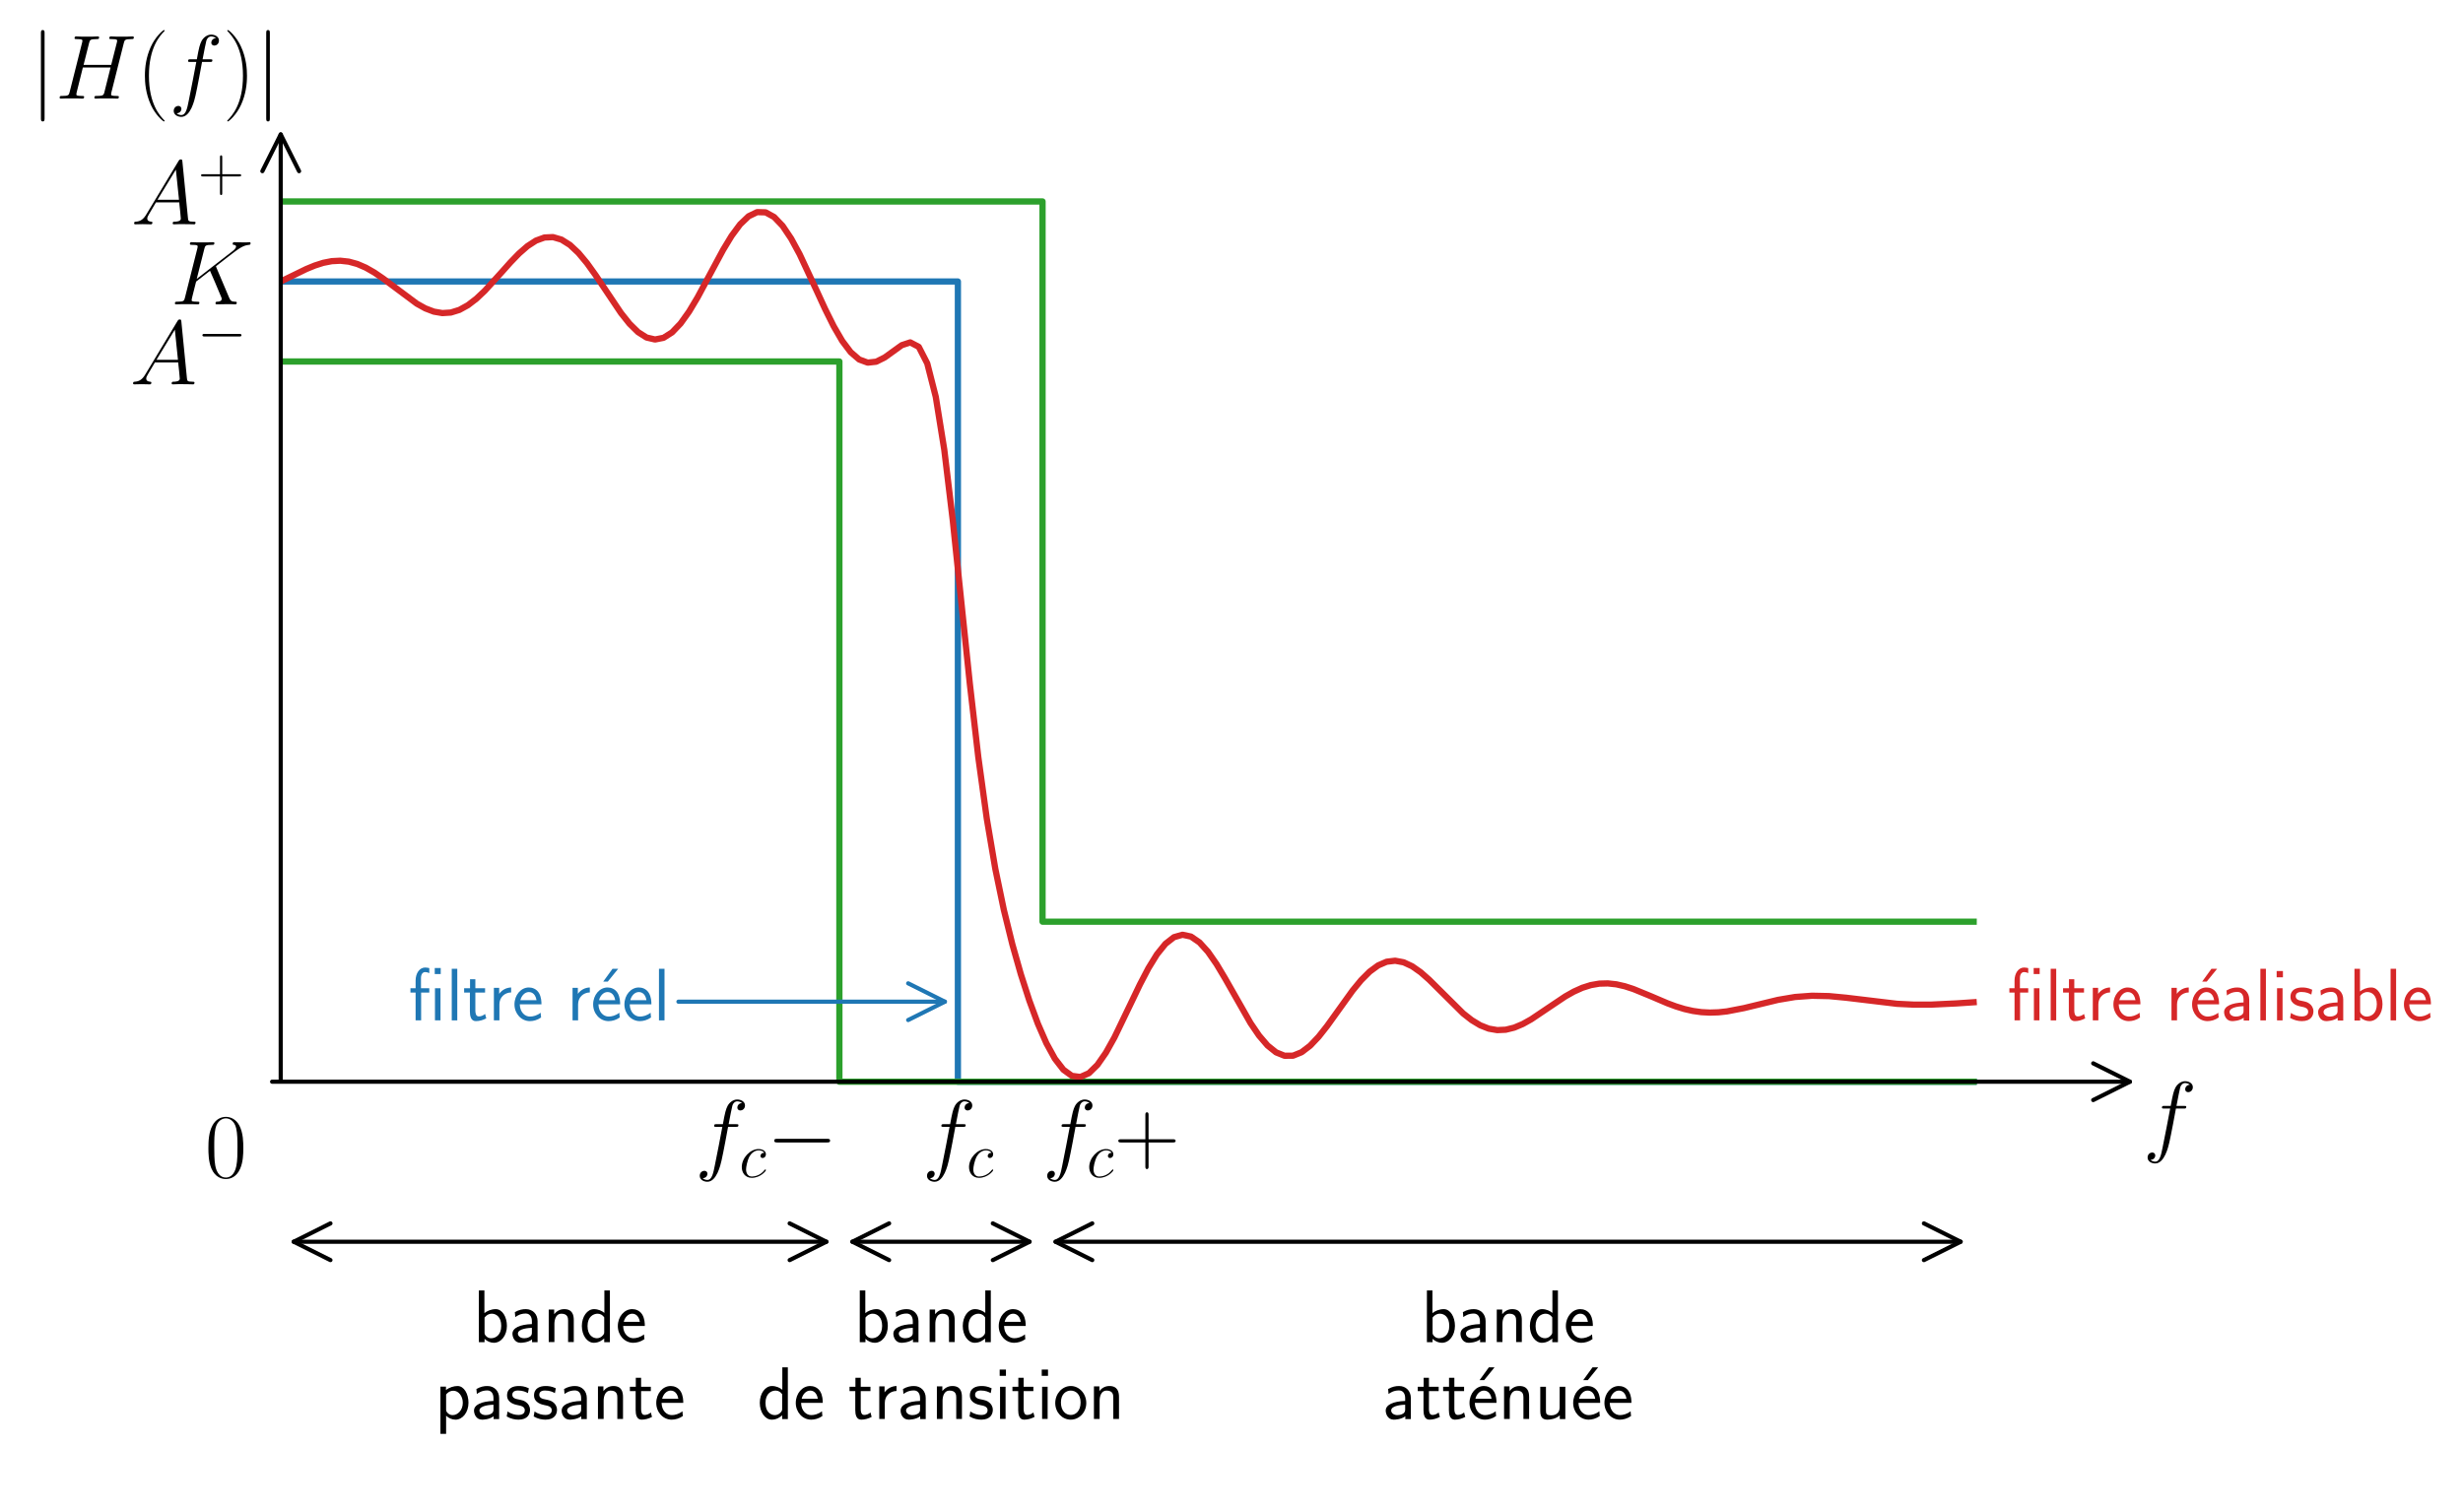 <?xml version="1.0" encoding="utf-8" standalone="no"?>
<!DOCTYPE svg PUBLIC "-//W3C//DTD SVG 1.1//EN"
  "http://www.w3.org/Graphics/SVG/1.1/DTD/svg11.dtd">
<!-- Created with matplotlib (https://matplotlib.org/) -->
<svg height="362.478pt" version="1.1" viewBox="0 0 590.417 362.478" width="590.417pt" xmlns="http://www.w3.org/2000/svg" xmlns:xlink="http://www.w3.org/1999/xlink">
 <defs>
  <style type="text/css">
*{stroke-linecap:butt;stroke-linejoin:round;}
  </style>
 </defs>
 <g id="figure_1">
  <g id="patch_1">
   <path d="M 0 362.478 
L 590.417 362.478 
L 590.417 0 
L 0 0 
z
" style="fill:#ffffff;"/>
  </g>
  <g id="axes_1">
   <g id="line2d_1">
    <path clip-path="url(#pa6c7c5a216)" d="M 67.293 67.49 
L 229.621 67.49 
L 229.621 259.348 
L 473.112 259.348 
" style="fill:none;stroke:#1f77b4;stroke-linecap:square;stroke-width:1.5;"/>
   </g>
   <g id="line2d_2">
    <path clip-path="url(#pa6c7c5a216)" d="M 67.293 48.304 
L 249.912 48.304 
L 249.912 220.977 
L 473.112 220.977 
" style="fill:none;stroke:#2ca02c;stroke-linecap:square;stroke-width:1.5;"/>
   </g>
   <g id="line2d_3">
    <path clip-path="url(#pa6c7c5a216)" d="M 67.293 86.675 
L 201.213 86.675 
L 201.213 259.348 
L 473.112 259.348 
" style="fill:none;stroke:#2ca02c;stroke-linecap:square;stroke-width:1.5;"/>
   </g>
   <g id="line2d_4">
    <path clip-path="url(#pa6c7c5a216)" d="M 67.293 67.49 
L 73.411 64.506 
L 75.451 63.665 
L 77.49 63.014 
L 79.529 62.614 
L 81.568 62.51 
L 83.608 62.731 
L 85.647 63.288 
L 87.686 64.168 
L 89.726 65.333 
L 91.765 66.726 
L 99.922 72.808 
L 101.961 73.939 
L 104.001 74.717 
L 106.04 75.065 
L 108.079 74.934 
L 110.118 74.302 
L 112.158 73.181 
L 114.197 71.618 
L 116.236 69.69 
L 120.315 65.196 
L 122.354 62.91 
L 124.393 60.799 
L 126.433 59.015 
L 128.472 57.693 
L 130.511 56.945 
L 132.551 56.85 
L 134.59 57.446 
L 136.629 58.728 
L 138.668 60.642 
L 140.708 63.091 
L 142.747 65.937 
L 148.865 75.05 
L 150.904 77.613 
L 152.943 79.62 
L 154.983 80.919 
L 157.022 81.396 
L 159.061 80.99 
L 161.101 79.696 
L 163.14 77.568 
L 165.179 74.717 
L 167.218 71.307 
L 173.336 59.916 
L 175.376 56.549 
L 177.415 53.795 
L 179.454 51.849 
L 181.493 50.859 
L 183.533 50.913 
L 185.572 52.033 
L 187.611 54.168 
L 189.651 57.204 
L 191.69 60.962 
L 195.768 69.694 
L 197.808 74.123 
L 199.847 78.22 
L 201.886 81.729 
L 203.926 84.436 
L 205.965 86.195 
L 208.004 86.943 
L 210.043 86.721 
L 212.083 85.703 
L 216.161 82.762 
L 218.201 82.088 
L 220.24 83.161 
L 222.279 87.138 
L 224.318 95.146 
L 226.358 107.827 
L 228.397 124.769 
L 232.476 163.871 
L 234.515 181.539 
L 236.554 196.326 
L 238.593 208.326 
L 240.633 218.139 
L 242.672 226.405 
L 244.711 233.584 
L 246.751 239.909 
L 248.79 245.439 
L 250.829 250.116 
L 252.869 253.832 
L 254.908 256.471 
L 256.947 257.945 
L 258.986 258.217 
L 261.026 257.311 
L 263.065 255.318 
L 265.104 252.391 
L 267.144 248.739 
L 271.222 240.279 
L 273.261 236.028 
L 275.301 232.125 
L 277.34 228.813 
L 279.379 226.289 
L 281.419 224.696 
L 283.458 224.112 
L 285.497 224.549 
L 287.536 225.951 
L 289.576 228.202 
L 291.615 231.137 
L 293.654 234.547 
L 299.772 245.293 
L 301.811 248.288 
L 303.851 250.669 
L 305.89 252.308 
L 307.929 253.128 
L 309.969 253.107 
L 312.008 252.279 
L 314.047 250.728 
L 316.086 248.58 
L 318.126 245.998 
L 324.244 237.489 
L 326.283 235.008 
L 328.322 232.964 
L 330.361 231.467 
L 332.401 230.584 
L 334.44 230.342 
L 336.479 230.725 
L 338.519 231.676 
L 340.558 233.106 
L 342.597 234.899 
L 350.754 242.988 
L 352.794 244.589 
L 354.833 245.821 
L 356.872 246.626 
L 358.911 246.979 
L 360.951 246.885 
L 362.99 246.379 
L 365.029 245.518 
L 367.069 244.379 
L 371.147 241.635 
L 375.226 238.901 
L 377.265 237.751 
L 379.304 236.832 
L 381.344 236.187 
L 383.383 235.836 
L 385.422 235.781 
L 387.461 236.002 
L 389.501 236.467 
L 391.54 237.126 
L 395.619 238.799 
L 399.697 240.54 
L 401.736 241.297 
L 403.776 241.922 
L 405.815 242.385 
L 407.854 242.671 
L 409.894 242.776 
L 411.933 242.709 
L 413.972 242.489 
L 418.051 241.703 
L 426.208 239.728 
L 430.287 239.039 
L 434.365 238.737 
L 438.444 238.825 
L 442.522 239.21 
L 454.758 240.672 
L 458.837 240.872 
L 462.915 240.866 
L 469.033 240.573 
L 473.112 240.3 
L 473.112 240.3 
" style="fill:none;stroke:#d62728;stroke-linecap:square;stroke-width:1.5;"/>
   </g>
   <g id="patch_2">
    <path d="M 65.232 259.348 
Q 288.462 259.348 510.574 259.348 
" style="fill:none;stroke:#000000;stroke-linecap:round;"/>
    <path d="M 501.774 254.948 
L 510.574 259.348 
L 501.774 263.748 
" style="fill:none;stroke:#000000;stroke-linecap:round;"/>
   </g>
   <g id="patch_3">
    <path d="M 67.293 259.266 
Q 67.293 145.191 67.293 32.234 
" style="fill:none;stroke:#000000;stroke-linecap:round;"/>
    <path d="M 62.893 41.034 
L 67.293 32.234 
L 71.693 41.034 
" style="fill:none;stroke:#000000;stroke-linecap:round;"/>
   </g>
   <g id="text_1">
    <!-- $A^-$ -->
    <defs>
     <path d="M 17 11.25 
C 13.5 5.234 10.094 3.203 5.297 2.891 
C 4.203 2.797 3.406 2.797 3.406 1 
C 3.406 0.391 3.906 0 4.594 0 
C 6.406 0 10.906 0.188 12.703 0.188 
C 15.594 0.188 18.797 0 21.594 0 
C 22.203 0 23.406 0 23.406 1.891 
C 23.406 2.797 22.594 2.891 22 2.891 
C 19.703 3.094 17.797 3.906 17.797 6.359 
C 17.797 7.781 18.406 8.906 19.703 11.156 
L 27.297 24 
L 52.797 24 
C 52.906 23.078 52.906 22.266 53 21.344 
C 53.297 18.688 54.5 8.094 54.5 6.156 
C 54.5 3.094 49.406 2.891 47.797 2.891 
C 46.703 2.891 45.594 2.891 45.594 1.094 
C 45.594 0 46.5 0 47.094 0 
C 48.797 0 50.797 0.188 52.5 0.188 
L 58.203 0.188 
C 64.297 0.188 68.703 0 68.797 0 
C 69.5 0 70.594 0 70.594 1.891 
C 70.594 2.891 69.703 2.891 68.203 2.891 
C 62.703 2.891 62.594 3.812 62.297 6.875 
L 56.203 68.797 
C 56 70.797 55.594 71 54.5 71 
C 53.5 71 52.906 70.797 52 69.297 
z
M 29 26.891 
L 49.094 59.859 
L 52.5 26.891 
z
" id="CMMI12-65"/>
     <path d="M 65.906 23 
C 67.594 23 69.406 23 69.406 25 
C 69.406 27 67.594 27 65.906 27 
L 11.797 27 
C 10.094 27 8.297 27 8.297 25 
C 8.297 23 10.094 23 11.797 23 
z
" id="CMSY10-0"/>
    </defs>
    <g transform="translate(31.156 92.154)scale(0.22 -0.22)">
     <use transform="scale(0.996)" xlink:href="#CMMI12-65"/>
     <use transform="translate(73.128 36.154)scale(0.697)" xlink:href="#CMSY10-0"/>
    </g>
   </g>
   <g id="text_2">
    <!-- $K$ -->
    <defs>
     <path d="M 50 40.219 
C 49.906 40.516 49.5 41.312 49.5 41.609 
C 49.5 41.703 49.594 41.797 51.297 43.094 
L 61 50.656 
C 74.406 61.016 78.797 64.5 85.703 65.094 
C 86.406 65.188 87.406 65.188 87.406 66.891 
C 87.406 67.484 87.094 68 86.297 68 
C 85.203 68 84 67.797 82.906 67.797 
L 79.094 67.797 
C 76 67.797 72.703 68 69.703 68 
C 69 68 67.797 68 67.797 66.188 
C 67.797 65.188 68.5 65.094 69.094 65.094 
C 70.203 64.984 71.5 64.594 71.5 63.203 
C 71.5 61.203 68.5 58.828 67.703 58.219 
L 28.5 27.875 
L 36.797 60.719 
C 37.703 64.094 37.906 65.094 45 65.094 
C 46.906 65.094 47.797 65.094 47.797 66.984 
C 47.797 68 46.797 68 46.297 68 
C 44.5 68 42.406 67.797 40.5 67.797 
L 28.703 67.797 
C 26.906 67.797 24.703 68 22.906 68 
C 22.094 68 21 68 21 66.094 
C 21 65.094 21.906 65.094 23.406 65.094 
C 29.5 65.094 29.5 64.297 29.5 63.203 
C 29.5 63 29.5 62.406 29.094 60.906 
L 15.594 7.375 
C 14.703 3.891 14.5 2.891 7.5 2.891 
C 5.594 2.891 4.594 2.891 4.594 1.094 
C 4.594 0 5.5 0 6.094 0 
C 8 0 10 0.188 11.906 0.188 
L 23.594 0.188 
C 25.5 0.188 27.594 0 29.5 0 
C 30.297 0 31.406 0 31.406 1.891 
C 31.406 2.891 30.5 2.891 29 2.891 
C 22.906 2.891 22.906 3.688 22.906 4.688 
C 22.906 5.375 23.5 7.875 23.906 9.453 
L 27.797 24.891 
L 43 36.734 
C 45.906 30.359 51.203 17.625 55.297 7.875 
C 55.594 7.266 55.797 6.672 55.797 5.984 
C 55.797 2.984 51.797 2.891 50.906 2.891 
C 50 2.891 49 2.891 49 1 
C 49 0 50.094 0 50.406 0 
C 53.906 0 57.594 0.188 61.094 0.188 
L 65.906 0.188 
C 67.406 0.188 69.094 0 70.594 0 
C 71.203 0 72.297 0 72.297 1.891 
C 72.297 2.891 71.406 2.891 70.406 2.891 
C 66.703 2.984 65.406 3.781 63.906 7.375 
z
" id="CMMI12-75"/>
    </defs>
    <g transform="translate(40.919 72.968)scale(0.22 -0.22)">
     <use transform="scale(0.996)" xlink:href="#CMMI12-75"/>
    </g>
   </g>
   <g id="text_3">
    <!-- $A^+$ -->
    <defs>
     <path d="M 37.703 23 
L 64.203 23 
C 65.594 23 67.297 23 67.297 24.688 
C 67.297 26.5 65.703 26.5 64.203 26.5 
L 37.703 26.5 
L 37.703 52.891 
C 37.703 54.297 37.703 56 36 56 
C 34.203 56 34.203 54.391 34.203 52.891 
L 34.203 26.5 
L 7.703 26.5 
C 6.297 26.5 4.594 26.5 4.594 24.797 
C 4.594 23 6.203 23 7.703 23 
L 34.203 23 
L 34.203 -3.031 
C 34.203 -4.406 34.203 -6.109 35.906 -6.109 
C 37.703 -6.109 37.703 -4.516 37.703 -3.031 
z
" id="CMR17-43"/>
    </defs>
    <g transform="translate(31.405 53.782)scale(0.22 -0.22)">
     <use transform="scale(0.996)" xlink:href="#CMMI12-65"/>
     <use transform="translate(73.128 36.154)scale(0.697)" xlink:href="#CMR17-43"/>
    </g>
   </g>
   <g id="text_4">
    <!-- $f_c-$ -->
    <defs>
     <path d="M 44.594 40.094 
C 46.594 40.094 47.406 40.094 47.406 41.984 
C 47.406 43 46.594 43 44.797 43 
L 36.703 43 
C 38.594 53.094 40 60.094 40.797 63.297 
C 41.406 65.688 43.5 67.984 46.094 67.984 
C 48.203 67.984 50.297 67.094 51.297 66.188 
C 47.406 65.797 46.203 62.891 46.203 61.188 
C 46.203 59.188 47.703 58 49.594 58 
C 51.594 58 54.594 59.688 54.594 63.5 
C 54.594 67.688 50.406 70 46 70 
C 41.703 70 37.5 66.797 35.5 62.891 
C 33.703 59.391 32.703 55.828 30.406 43 
L 23.703 43 
C 21.797 43 20.797 43 20.797 41.188 
C 20.797 40.094 21.406 40.094 23.406 40.094 
L 29.797 40.094 
C 28 30.891 23.906 8.516 21.594 -2.062 
C 19.906 -10.703 18.406 -18 13.406 -18 
C 13.094 -18 10.203 -18 8.406 -16.109 
C 13.5 -15.703 13.5 -11.312 13.5 -11.203 
C 13.5 -9.203 12 -8 10.094 -8 
C 8.094 -8 5.094 -9.703 5.094 -13.516 
C 5.094 -17.812 9.5 -20 13.406 -20 
C 23.594 -20 27.797 -1.766 28.906 3.172 
C 30.703 10.797 35.594 37.125 36.094 40.094 
z
" id="CMMI12-102"/>
     <path d="M 39.094 38 
C 37.203 38 36.297 38 34.906 36.797 
C 34.297 36.297 33.203 34.797 33.203 33.188 
C 33.203 31.188 34.703 29.984 36.594 29.984 
C 39 29.984 41.703 31.984 41.703 35.984 
C 41.703 40.484 37.094 44 30.203 44 
C 17.094 44 4 30.188 4 15.797 
C 4 6.969 9.406 -1 19.594 -1 
C 33.203 -1 41.797 9.719 41.797 11.031 
C 41.797 11.641 41.203 12.141 40.797 12.141 
C 40.5 12.141 40.406 12.047 39.5 11.125 
C 33.094 2.516 23.594 1 19.797 1 
C 12.906 1 10.703 7.078 10.703 12.141 
C 10.703 15.688 12.406 25.531 16 32.391 
C 18.594 37.094 24 41.984 30.297 41.984 
C 31.594 41.984 37.094 41.812 39.094 38 
z
" id="CMMI12-99"/>
    </defs>
    <g transform="translate(166.624 282.243)scale(0.22 -0.22)">
     <use transform="translate(0 14.944)scale(0.996)" xlink:href="#CMMI12-102"/>
     <use transform="translate(48.083 0)scale(0.697)" xlink:href="#CMMI12-99"/>
     <use transform="translate(77.97 14.944)scale(0.996)" xlink:href="#CMSY10-0"/>
    </g>
   </g>
   <g id="text_5">
    <!-- $f_c$ -->
    <g transform="translate(221.099 282.243)scale(0.22 -0.22)">
     <use transform="translate(0 14.944)scale(0.996)" xlink:href="#CMMI12-102"/>
     <use transform="translate(48.083 0)scale(0.697)" xlink:href="#CMMI12-99"/>
    </g>
   </g>
   <g id="text_6">
    <!-- $f_c+$ -->
    <g transform="translate(249.912 282.243)scale(0.22 -0.22)">
     <use transform="translate(0 14.944)scale(0.996)" xlink:href="#CMMI12-102"/>
     <use transform="translate(48.083 0)scale(0.697)" xlink:href="#CMMI12-99"/>
     <use transform="translate(77.97 14.944)scale(0.996)" xlink:href="#CMR17-43"/>
    </g>
   </g>
   <g id="text_7">
    <!-- $0$ -->
    <defs>
     <path d="M 42 31.844 
C 42 37.969 41.906 48.422 37.703 56.453 
C 34 63.484 28.094 66 22.906 66 
C 18.094 66 12 63.781 8.203 56.562 
C 4.203 49.016 3.797 39.672 3.797 31.844 
C 3.797 26.109 3.906 17.375 7 9.734 
C 11.297 -0.609 19 -2 22.906 -2 
C 27.5 -2 34.5 -0.109 38.594 9.438 
C 41.594 16.375 42 24.5 42 31.844 
z
M 22.906 -0.406 
C 16.5 -0.406 12.703 5.125 11.297 12.75 
C 10.203 18.688 10.203 27.328 10.203 32.953 
C 10.203 40.688 10.203 47.109 11.5 53.234 
C 13.406 61.781 19 64.391 22.906 64.391 
C 27 64.391 32.297 61.672 34.203 53.438 
C 35.5 47.719 35.594 40.984 35.594 32.953 
C 35.594 26.422 35.594 18.375 34.406 12.453 
C 32.297 1.5 26.406 -0.406 22.906 -0.406 
z
" id="CMR17-48"/>
    </defs>
    <g transform="translate(49.125 282.243)scale(0.22 -0.22)">
     <use transform="scale(0.996)" xlink:href="#CMR17-48"/>
    </g>
   </g>
   <g id="text_8">
    <!-- $f$ -->
    <g transform="translate(513.693 274.569)scale(0.22 -0.22)">
     <use transform="scale(0.996)" xlink:href="#CMMI12-102"/>
    </g>
   </g>
   <g id="text_9">
    <!-- $|H(f)|$ -->
    <defs>
     <path d="M 15.906 71.391 
C 15.906 73.188 15.906 75 13.906 75 
C 11.906 75 11.906 73.188 11.906 71.391 
L 11.906 -21.406 
C 11.906 -23.203 11.906 -25 13.906 -25 
C 15.906 -25 15.906 -23.203 15.906 -21.406 
z
" id="CMSY10-106"/>
     <path d="M 74.797 60.719 
C 75.703 64.094 75.906 65.094 83 65.094 
C 84.797 65.094 85.797 65.094 85.797 66.891 
C 85.797 68 84.906 68 84.297 68 
C 82.5 68 80.406 67.797 78.5 67.797 
L 66.703 67.797 
C 64.797 67.797 62.703 68 60.797 68 
C 60.094 68 58.906 68 58.906 66.094 
C 58.906 65.094 59.594 65.094 61.5 65.094 
C 67.5 65.094 67.5 64.297 67.5 63.203 
C 67.5 63 67.5 62.406 67.094 60.922 
L 61 36.891 
L 30.797 36.891 
L 36.797 60.719 
C 37.703 64.094 37.906 65.094 45 65.094 
C 46.797 65.094 47.797 65.094 47.797 66.891 
C 47.797 68 46.906 68 46.297 68 
C 44.5 68 42.406 67.797 40.5 67.797 
L 28.703 67.797 
C 26.797 67.797 24.703 68 22.797 68 
C 22.094 68 20.906 68 20.906 66.094 
C 20.906 65.094 21.594 65.094 23.5 65.094 
C 29.5 65.094 29.5 64.297 29.5 63.203 
C 29.5 63 29.5 62.406 29.094 60.922 
L 15.594 7.375 
C 14.703 3.891 14.5 2.891 7.594 2.891 
C 5.297 2.891 4.594 2.891 4.594 1 
C 4.594 0 5.703 0 6 0 
C 7.797 0 9.906 0.188 11.797 0.188 
L 23.594 0.188 
C 25.5 0.188 27.594 0 29.5 0 
C 30.297 0 31.406 0 31.406 1.891 
C 31.406 2.891 30.5 2.891 29 2.891 
C 22.906 2.891 22.906 3.688 22.906 4.688 
C 22.906 4.781 22.906 5.484 23.094 6.281 
L 30 34 
L 60.297 34 
C 58.594 27.422 53.5 6.578 53.297 5.984 
C 52.203 2.984 50.594 2.984 44.703 2.891 
C 43.5 2.891 42.594 2.891 42.594 1 
C 42.594 0 43.703 0 44 0 
C 45.797 0 47.906 0.188 49.797 0.188 
L 61.594 0.188 
C 63.5 0.188 65.594 0 67.5 0 
C 68.297 0 69.406 0 69.406 1.891 
C 69.406 2.891 68.5 2.891 67 2.891 
C 60.906 2.891 60.906 3.688 60.906 4.688 
C 60.906 4.781 60.906 5.484 61.094 6.281 
z
" id="CMMI12-72"/>
     <path d="M 30.594 -24.406 
C 30.594 -24.312 30.594 -24.109 30.297 -23.812 
C 25.703 -19.109 13.406 -6.297 13.406 24.938 
C 13.406 56.172 25.5 68.875 30.406 73.891 
C 30.406 73.984 30.594 74.188 30.594 74.484 
C 30.594 74.797 30.297 75 29.906 75 
C 28.797 75 20.297 67.578 15.406 56.562 
C 10.406 45.453 9 34.656 9 25.047 
C 9 17.828 9.703 5.625 15.703 -7.297 
C 20.5 -17.703 28.703 -25 29.906 -25 
C 30.406 -25 30.594 -24.812 30.594 -24.406 
z
" id="CMR17-40"/>
     <path d="M 26.297 24.938 
C 26.297 32.141 25.594 44.359 19.594 57.266 
C 14.797 67.688 6.594 75 5.406 75 
C 5.094 75 4.703 74.891 4.703 74.391 
C 4.703 74.188 4.797 74.094 4.906 73.891 
C 9.703 68.875 21.906 56.172 21.906 25.047 
C 21.906 -6.188 9.797 -18.906 4.906 -23.906 
C 4.797 -24.109 4.703 -24.203 4.703 -24.406 
C 4.703 -24.906 5.094 -25 5.406 -25 
C 6.5 -25 15 -17.609 19.906 -6.594 
C 24.906 4.516 26.297 15.328 26.297 24.938 
z
" id="CMR17-41"/>
    </defs>
    <g transform="translate(7.2 23.638)scale(0.22 -0.22)">
     <use transform="scale(0.996)" xlink:href="#CMSY10-106"/>
     <use transform="translate(27.674 0)scale(0.996)" xlink:href="#CMMI12-72"/>
     <use transform="translate(116.196 0)scale(0.996)" xlink:href="#CMR17-40"/>
     <use transform="translate(151.477 0)scale(0.996)" xlink:href="#CMMI12-102"/>
     <use transform="translate(210.197 0)scale(0.996)" xlink:href="#CMR17-41"/>
     <use transform="translate(245.478 0)scale(0.996)" xlink:href="#CMSY10-106"/>
    </g>
   </g>
   <g id="patch_4">
    <path d="M 162.632 240.163 
Q 195.126 240.163 226.503 240.163 
" style="fill:none;stroke:#1f77b4;stroke-linecap:round;"/>
    <path d="M 217.703 235.763 
L 226.503 240.163 
L 217.703 244.563 
" style="fill:none;stroke:#1f77b4;stroke-linecap:round;"/>
   </g>
   <g id="text_10">
    <!-- filtre réel -->
    <defs>
     <path d="M 43 70 
L 35 70 
L 35 61.984 
L 43 61.984 
z
M 42.703 43 
L 35.297 43 
L 35.297 0 
L 42.703 0 
z
M 16.797 37.188 
L 27.703 37.188 
L 27.703 43 
L 16.594 43 
L 16.594 56.453 
C 16.594 61.891 19 64.594 22.203 64.594 
C 24.094 64.594 26 64.094 27.703 63.188 
L 27.703 69.891 
C 26.906 70.094 24.594 70.688 22.203 70.688 
C 14.703 70.688 9.406 63.094 9.406 53.156 
L 9.406 43 
L 2.5 43 
L 2.5 37.188 
L 9.406 37.188 
L 9.406 0 
L 16.797 0 
z
" id="CMSS17-12"/>
     <path d="M 14.797 69 
L 7.406 69 
L 7.406 0 
L 14.797 0 
z
" id="CMSS17-108"/>
     <path d="M 16.703 37.188 
L 29.703 37.188 
L 29.703 43 
L 16.703 43 
L 16.703 55 
L 9.594 55 
L 9.594 43 
L 1.703 43 
L 1.703 37.188 
L 9.406 37.188 
L 9.406 11.734 
C 9.406 6 10.703 -1 17.297 -1 
C 22.297 -1 26.906 0.391 31.297 2.688 
L 29.703 8.609 
C 27.297 6.5 24.406 5.297 21.297 5.297 
C 16.906 5.297 16.703 10.922 16.703 13.438 
z
" id="CMSS17-116"/>
     <path d="M 14.906 21.391 
C 14.906 30.844 21.797 37.172 30.594 37.375 
L 30.594 44 
C 24.203 43.891 18.203 40.688 14.594 35.469 
L 14.594 43.484 
L 7.5 43.484 
L 7.5 0 
L 14.906 0 
z
" id="CMSS17-114"/>
     <path d="M 39.094 21.484 
C 39.094 24.797 38.906 31.266 35.703 36.672 
C 32.203 42.391 26.5 44 22.203 44 
C 11.797 44 3 34.125 3 21.297 
C 3 9.047 12.094 -1 23.594 -1 
C 28.094 -1 33.594 0.297 38.594 3.891 
C 38.594 4.297 38.406 6.469 38.297 6.578 
C 38.297 6.766 38 9.828 38 10.234 
C 33.203 6.375 27.703 5.094 23.703 5.094 
C 17.297 5.094 10.406 10.422 10.094 21.484 
z
M 10.906 27 
C 12.203 32.594 16.594 37.891 22.203 37.891 
C 23.703 37.891 30.703 37.688 32.5 27 
z
" id="CMSS17-101"/>
     <path d="M 39.094 69 
L 31.5 69 
L 19.094 51.891 
L 25.203 51.891 
z
" id="CMSS17-19"/>
    </defs>
    <g style="fill:#1f77b4;" transform="translate(97.94 244.645)scale(0.18 -0.18)">
     <use transform="scale(0.996)" xlink:href="#CMSS17-12"/>
     <use transform="translate(50.127 0)scale(0.996)" xlink:href="#CMSS17-108"/>
     <use transform="translate(72.307 0)scale(0.996)" xlink:href="#CMSS17-116"/>
     <use transform="translate(106.139 0)scale(0.996)" xlink:href="#CMSS17-114"/>
     <use transform="translate(138.049 0)scale(0.996)" xlink:href="#CMSS17-101"/>
     <use transform="translate(210.917 0)scale(0.996)" xlink:href="#CMSS17-114"/>
     <use transform="translate(240.224 0)scale(0.996)" xlink:href="#CMSS17-19"/>
     <use transform="translate(242.827 0)scale(0.996)" xlink:href="#CMSS17-101"/>
     <use transform="translate(284.465 0)scale(0.996)" xlink:href="#CMSS17-101"/>
     <use transform="translate(326.104 0)scale(0.996)" xlink:href="#CMSS17-108"/>
    </g>
   </g>
   <g id="text_11">
    <!-- filtre réalisable -->
    <defs>
     <path d="M 37.594 27.953 
C 37.594 37.484 30.906 44 21.906 44 
C 17.5 44 12.703 43.188 7.203 39.984 
L 7.797 33.328 
C 10.297 35.156 14.594 38.094 21.797 38.094 
C 26.906 38.094 30 34.141 30 27.844 
L 30 24 
C 14 23.5 4 18.891 4 11.109 
C 4 7.062 6.5 -1 14.797 -1 
C 16.297 -1 24.406 -0.812 30.203 3.5 
L 30.203 -0.203 
L 37.594 -0.203 
z
M 30 12.875 
C 30 11.109 30 8.734 27 6.969 
C 24.406 5.297 21.094 5.094 19.703 5.094 
C 14.703 5.094 11.297 7.859 11.297 11.297 
C 11.297 18.203 26.906 18.891 30 19 
z
" id="CMSS17-97"/>
     <path d="M 15.297 66 
L 6.906 66 
L 6.906 57.594 
L 15.297 57.594 
z
M 14.797 43 
L 7.406 43 
L 7.406 0 
L 14.797 0 
z
" id="CMSS17-105"/>
     <path d="M 32.203 40.984 
C 26.297 43.797 21.703 44 18.703 44 
C 11.594 44 3.094 41.484 3.094 31.391 
C 3.094 21.297 14.094 19.094 17.094 18.484 
C 21.703 17.594 26.797 16.594 26.797 11.594 
C 26.797 5.297 19.594 5.297 18.297 5.297 
C 14.297 5.297 8.797 6.391 3.797 9.984 
L 2.594 3.297 
C 8.297 0 13.797 -1 18.406 -1 
C 30.703 -1 33.797 6.5 33.797 12.188 
C 33.797 17.094 31 20.391 29.094 21.891 
C 25.797 24.484 24.594 24.797 16.406 26.484 
C 15 26.688 10.094 27.797 10.094 32.297 
C 10.094 37.984 16.406 37.984 17.797 37.984 
C 24.297 37.984 28.297 35.984 31 34.484 
z
" id="CMSS17-115"/>
     <path d="M 14.906 69 
L 7.5 69 
L 7.5 -0.203 
L 15.094 -0.203 
L 15.094 4.297 
C 18.906 0.594 23.5 -1 27.594 -1 
C 37.203 -1 45 8.734 45 21.594 
C 45 33.328 39 44 30.094 44 
C 23.797 44 18.203 41.391 14.906 38.688 
z
M 15.094 32.734 
C 17.297 35.562 20.406 37.891 24.797 37.891 
C 30.703 37.891 37.406 33.531 37.406 21.594 
C 37.406 8.844 29.406 5.094 23.906 5.094 
C 21.906 5.094 19.797 5.594 17.797 7.312 
C 15.094 9.75 15.094 11.266 15.094 12.688 
z
" id="CMSS17-98"/>
    </defs>
    <g style="fill:#d62728;" transform="translate(481.228 244.645)scale(0.18 -0.18)">
     <use transform="scale(0.996)" xlink:href="#CMSS17-12"/>
     <use transform="translate(50.127 0)scale(0.996)" xlink:href="#CMSS17-108"/>
     <use transform="translate(72.307 0)scale(0.996)" xlink:href="#CMSS17-116"/>
     <use transform="translate(106.139 0)scale(0.996)" xlink:href="#CMSS17-114"/>
     <use transform="translate(138.049 0)scale(0.996)" xlink:href="#CMSS17-101"/>
     <use transform="translate(210.917 0)scale(0.996)" xlink:href="#CMSS17-114"/>
     <use transform="translate(240.224 0)scale(0.996)" xlink:href="#CMSS17-19"/>
     <use transform="translate(242.827 0)scale(0.996)" xlink:href="#CMSS17-101"/>
     <use transform="translate(284.465 0)scale(0.996)" xlink:href="#CMSS17-97"/>
     <use transform="translate(329.387 0)scale(0.996)" xlink:href="#CMSS17-108"/>
     <use transform="translate(351.568 0)scale(0.996)" xlink:href="#CMSS17-105"/>
     <use transform="translate(373.749 0)scale(0.996)" xlink:href="#CMSS17-115"/>
     <use transform="translate(409.662 0)scale(0.996)" xlink:href="#CMSS17-97"/>
     <use transform="translate(454.584 0)scale(0.996)" xlink:href="#CMSS17-98"/>
     <use transform="translate(502.789 0)scale(0.996)" xlink:href="#CMSS17-108"/>
     <use transform="translate(524.97 0)scale(0.996)" xlink:href="#CMSS17-101"/>
    </g>
   </g>
   <g id="patch_5">
    <path d="M 70.41 297.72 
Q 134.252 297.72 198.094 297.72 
" style="fill:none;stroke:#000000;stroke-linecap:round;"/>
    <path d="M 79.21 302.12 
L 70.41 297.72 
L 79.21 293.32 
" style="fill:none;stroke:#000000;stroke-linecap:round;"/>
    <path d="M 189.294 293.32 
L 198.094 297.72 
L 189.294 302.12 
" style="fill:none;stroke:#000000;stroke-linecap:round;"/>
   </g>
   <g id="text_12">
    <!-- bande -->
    <defs>
     <path d="M 40.906 29.344 
C 40.906 35.672 39.406 44 28.094 44 
C 21.703 44 17.5 40.688 14.703 37.281 
L 14.703 43.484 
L 7.406 43.484 
L 7.406 0 
L 15 0 
L 15 24.312 
C 15 30.656 17.406 37.891 24.203 37.891 
C 33 37.891 33.297 31.953 33.297 28.531 
L 33.297 0 
L 40.906 0 
z
" id="CMSS17-110"/>
     <path d="M 40.797 69 
L 33.406 69 
L 33.406 38.984 
C 30.297 41.594 25.203 44 19.594 44 
C 10.5 44 3.297 34.047 3.297 21.484 
C 3.297 8.938 10.406 -1 19.297 -1 
C 26.203 -1 30.797 2.688 33.203 4.797 
L 33.203 -0.203 
L 40.797 -0.203 
z
M 33.203 13.297 
C 33.203 11.875 33.203 10.359 30.094 7.625 
C 28.094 5.906 25.703 5.094 23.406 5.094 
C 18 5.094 10.906 9.141 10.906 21.391 
C 10.906 34.141 18.906 37.891 24.406 37.891 
C 28.094 37.891 31.094 36.062 33.203 33.031 
z
" id="CMSS17-100"/>
    </defs>
    <g transform="translate(113.448 321.766)scale(0.18 -0.18)">
     <use transform="scale(0.996)" xlink:href="#CMSS17-98"/>
     <use transform="translate(48.205 0)scale(0.996)" xlink:href="#CMSS17-97"/>
     <use transform="translate(93.127 0)scale(0.996)" xlink:href="#CMSS17-110"/>
     <use transform="translate(141.332 0)scale(0.996)" xlink:href="#CMSS17-100"/>
     <use transform="translate(189.537 0)scale(0.996)" xlink:href="#CMSS17-101"/>
    </g>
    <!-- passante -->
    <defs>
     <path d="M 15.094 4.297 
C 18.406 1.094 22.906 -1 27.703 -1 
C 37 -1 45 8.641 45 21.594 
C 45 33.547 39 44 30.406 44 
C 25.406 44 19.406 42.188 14.906 38.594 
L 14.906 43.188 
L 7.5 43.188 
L 7.5 -20 
L 15.094 -20 
z
M 15.094 32.625 
C 15.906 33.844 19.297 37.688 24.797 37.688 
C 31.797 37.688 37.406 30.406 37.406 21.594 
C 37.406 11.578 30.594 5.094 23.906 5.094 
C 21.906 5.094 19.797 5.594 17.797 7.312 
C 15.094 9.75 15.094 11.266 15.094 12.688 
z
" id="CMSS17-112"/>
    </defs>
    <g transform="translate(104.234 340.198)scale(0.18 -0.18)">
     <use transform="scale(0.996)" xlink:href="#CMSS17-112"/>
     <use transform="translate(48.205 0)scale(0.996)" xlink:href="#CMSS17-97"/>
     <use transform="translate(93.127 0)scale(0.996)" xlink:href="#CMSS17-115"/>
     <use transform="translate(129.04 0)scale(0.996)" xlink:href="#CMSS17-115"/>
     <use transform="translate(164.954 0)scale(0.996)" xlink:href="#CMSS17-97"/>
     <use transform="translate(209.876 0)scale(0.996)" xlink:href="#CMSS17-110"/>
     <use transform="translate(258.081 0)scale(0.996)" xlink:href="#CMSS17-116"/>
     <use transform="translate(291.912 0)scale(0.996)" xlink:href="#CMSS17-101"/>
    </g>
   </g>
   <g id="patch_6">
    <path d="M 204.332 297.72 
Q 225.564 297.72 246.796 297.72 
" style="fill:none;stroke:#000000;stroke-linecap:round;"/>
    <path d="M 213.132 302.12 
L 204.332 297.72 
L 213.132 293.32 
" style="fill:none;stroke:#000000;stroke-linecap:round;"/>
    <path d="M 237.996 293.32 
L 246.796 297.72 
L 237.996 302.12 
" style="fill:none;stroke:#000000;stroke-linecap:round;"/>
   </g>
   <g id="text_13">
    <!-- bande -->
    <g transform="translate(204.757 321.766)scale(0.18 -0.18)">
     <use transform="scale(0.996)" xlink:href="#CMSS17-98"/>
     <use transform="translate(48.205 0)scale(0.996)" xlink:href="#CMSS17-97"/>
     <use transform="translate(93.127 0)scale(0.996)" xlink:href="#CMSS17-110"/>
     <use transform="translate(141.332 0)scale(0.996)" xlink:href="#CMSS17-100"/>
     <use transform="translate(189.537 0)scale(0.996)" xlink:href="#CMSS17-101"/>
    </g>
    <!-- de transition -->
    <defs>
     <path d="M 44.203 21.188 
C 44.203 33.984 34.703 44 23.5 44 
C 12 44 2.703 33.688 2.703 21.188 
C 2.703 8.5 12.297 -1 23.406 -1 
C 34.797 -1 44.203 8.797 44.203 21.188 
z
M 23.5 5.297 
C 16.406 5.297 10.297 11.094 10.297 21.984 
C 10.297 33.594 17.406 37.891 23.406 37.891 
C 29.906 37.891 36.594 33.188 36.594 21.984 
C 36.594 10.688 30.094 5.297 23.5 5.297 
z
" id="CMSS17-111"/>
    </defs>
    <g transform="translate(181.544 340.198)scale(0.18 -0.18)">
     <use transform="scale(0.996)" xlink:href="#CMSS17-100"/>
     <use transform="translate(48.205 0)scale(0.996)" xlink:href="#CMSS17-101"/>
     <use transform="translate(121.073 0)scale(0.996)" xlink:href="#CMSS17-116"/>
     <use transform="translate(154.904 0)scale(0.996)" xlink:href="#CMSS17-114"/>
     <use transform="translate(186.814 0)scale(0.996)" xlink:href="#CMSS17-97"/>
     <use transform="translate(231.736 0)scale(0.996)" xlink:href="#CMSS17-110"/>
     <use transform="translate(279.941 0)scale(0.996)" xlink:href="#CMSS17-115"/>
     <use transform="translate(315.855 0)scale(0.996)" xlink:href="#CMSS17-105"/>
     <use transform="translate(338.035 0)scale(0.996)" xlink:href="#CMSS17-116"/>
     <use transform="translate(371.867 0)scale(0.996)" xlink:href="#CMSS17-105"/>
     <use transform="translate(394.048 0)scale(0.996)" xlink:href="#CMSS17-111"/>
     <use transform="translate(440.891 0)scale(0.996)" xlink:href="#CMSS17-110"/>
    </g>
   </g>
   <g id="patch_7">
    <path d="M 253.029 297.72 
Q 361.51 297.72 469.992 297.72 
" style="fill:none;stroke:#000000;stroke-linecap:round;"/>
    <path d="M 261.829 302.12 
L 253.029 297.72 
L 261.829 293.32 
" style="fill:none;stroke:#000000;stroke-linecap:round;"/>
    <path d="M 461.192 293.32 
L 469.992 297.72 
L 461.192 302.12 
" style="fill:none;stroke:#000000;stroke-linecap:round;"/>
   </g>
   <g id="text_14">
    <!-- bande -->
    <g transform="translate(340.706 321.766)scale(0.18 -0.18)">
     <use transform="scale(0.996)" xlink:href="#CMSS17-98"/>
     <use transform="translate(48.205 0)scale(0.996)" xlink:href="#CMSS17-97"/>
     <use transform="translate(93.127 0)scale(0.996)" xlink:href="#CMSS17-110"/>
     <use transform="translate(141.332 0)scale(0.996)" xlink:href="#CMSS17-100"/>
     <use transform="translate(189.537 0)scale(0.996)" xlink:href="#CMSS17-101"/>
    </g>
    <!-- atténuée -->
    <defs>
     <path d="M 40.906 43 
L 33.297 43 
L 33.297 15.25 
C 33.297 7.812 27.906 4.797 22.203 4.797 
C 15.594 4.797 15 7 15 11.125 
L 15 43 
L 7.406 43 
L 7.406 10.625 
C 7.406 2.797 10.094 -1 17 -1 
C 20.406 -1 28.094 -0.203 33.5 4.797 
L 33.5 -0.203 
L 40.906 -0.203 
z
" id="CMSS17-117"/>
    </defs>
    <g transform="translate(331.46 340.198)scale(0.18 -0.18)">
     <use transform="scale(0.996)" xlink:href="#CMSS17-97"/>
     <use transform="translate(44.922 0)scale(0.996)" xlink:href="#CMSS17-116"/>
     <use transform="translate(78.753 0)scale(0.996)" xlink:href="#CMSS17-116"/>
     <use transform="translate(109.983 0)scale(0.996)" xlink:href="#CMSS17-19"/>
     <use transform="translate(112.585 0)scale(0.996)" xlink:href="#CMSS17-101"/>
     <use transform="translate(154.224 0)scale(0.996)" xlink:href="#CMSS17-110"/>
     <use transform="translate(202.429 0)scale(0.996)" xlink:href="#CMSS17-117"/>
     <use transform="translate(248.031 0)scale(0.996)" xlink:href="#CMSS17-19"/>
     <use transform="translate(250.634 0)scale(0.996)" xlink:href="#CMSS17-101"/>
     <use transform="translate(292.273 0)scale(0.996)" xlink:href="#CMSS17-101"/>
    </g>
   </g>
  </g>
 </g>
 <defs>
  <clipPath id="pa6c7c5a216">
   <rect height="326.16" width="446.4" x="67.293" y="29.118"/>
  </clipPath>
 </defs>
</svg>
